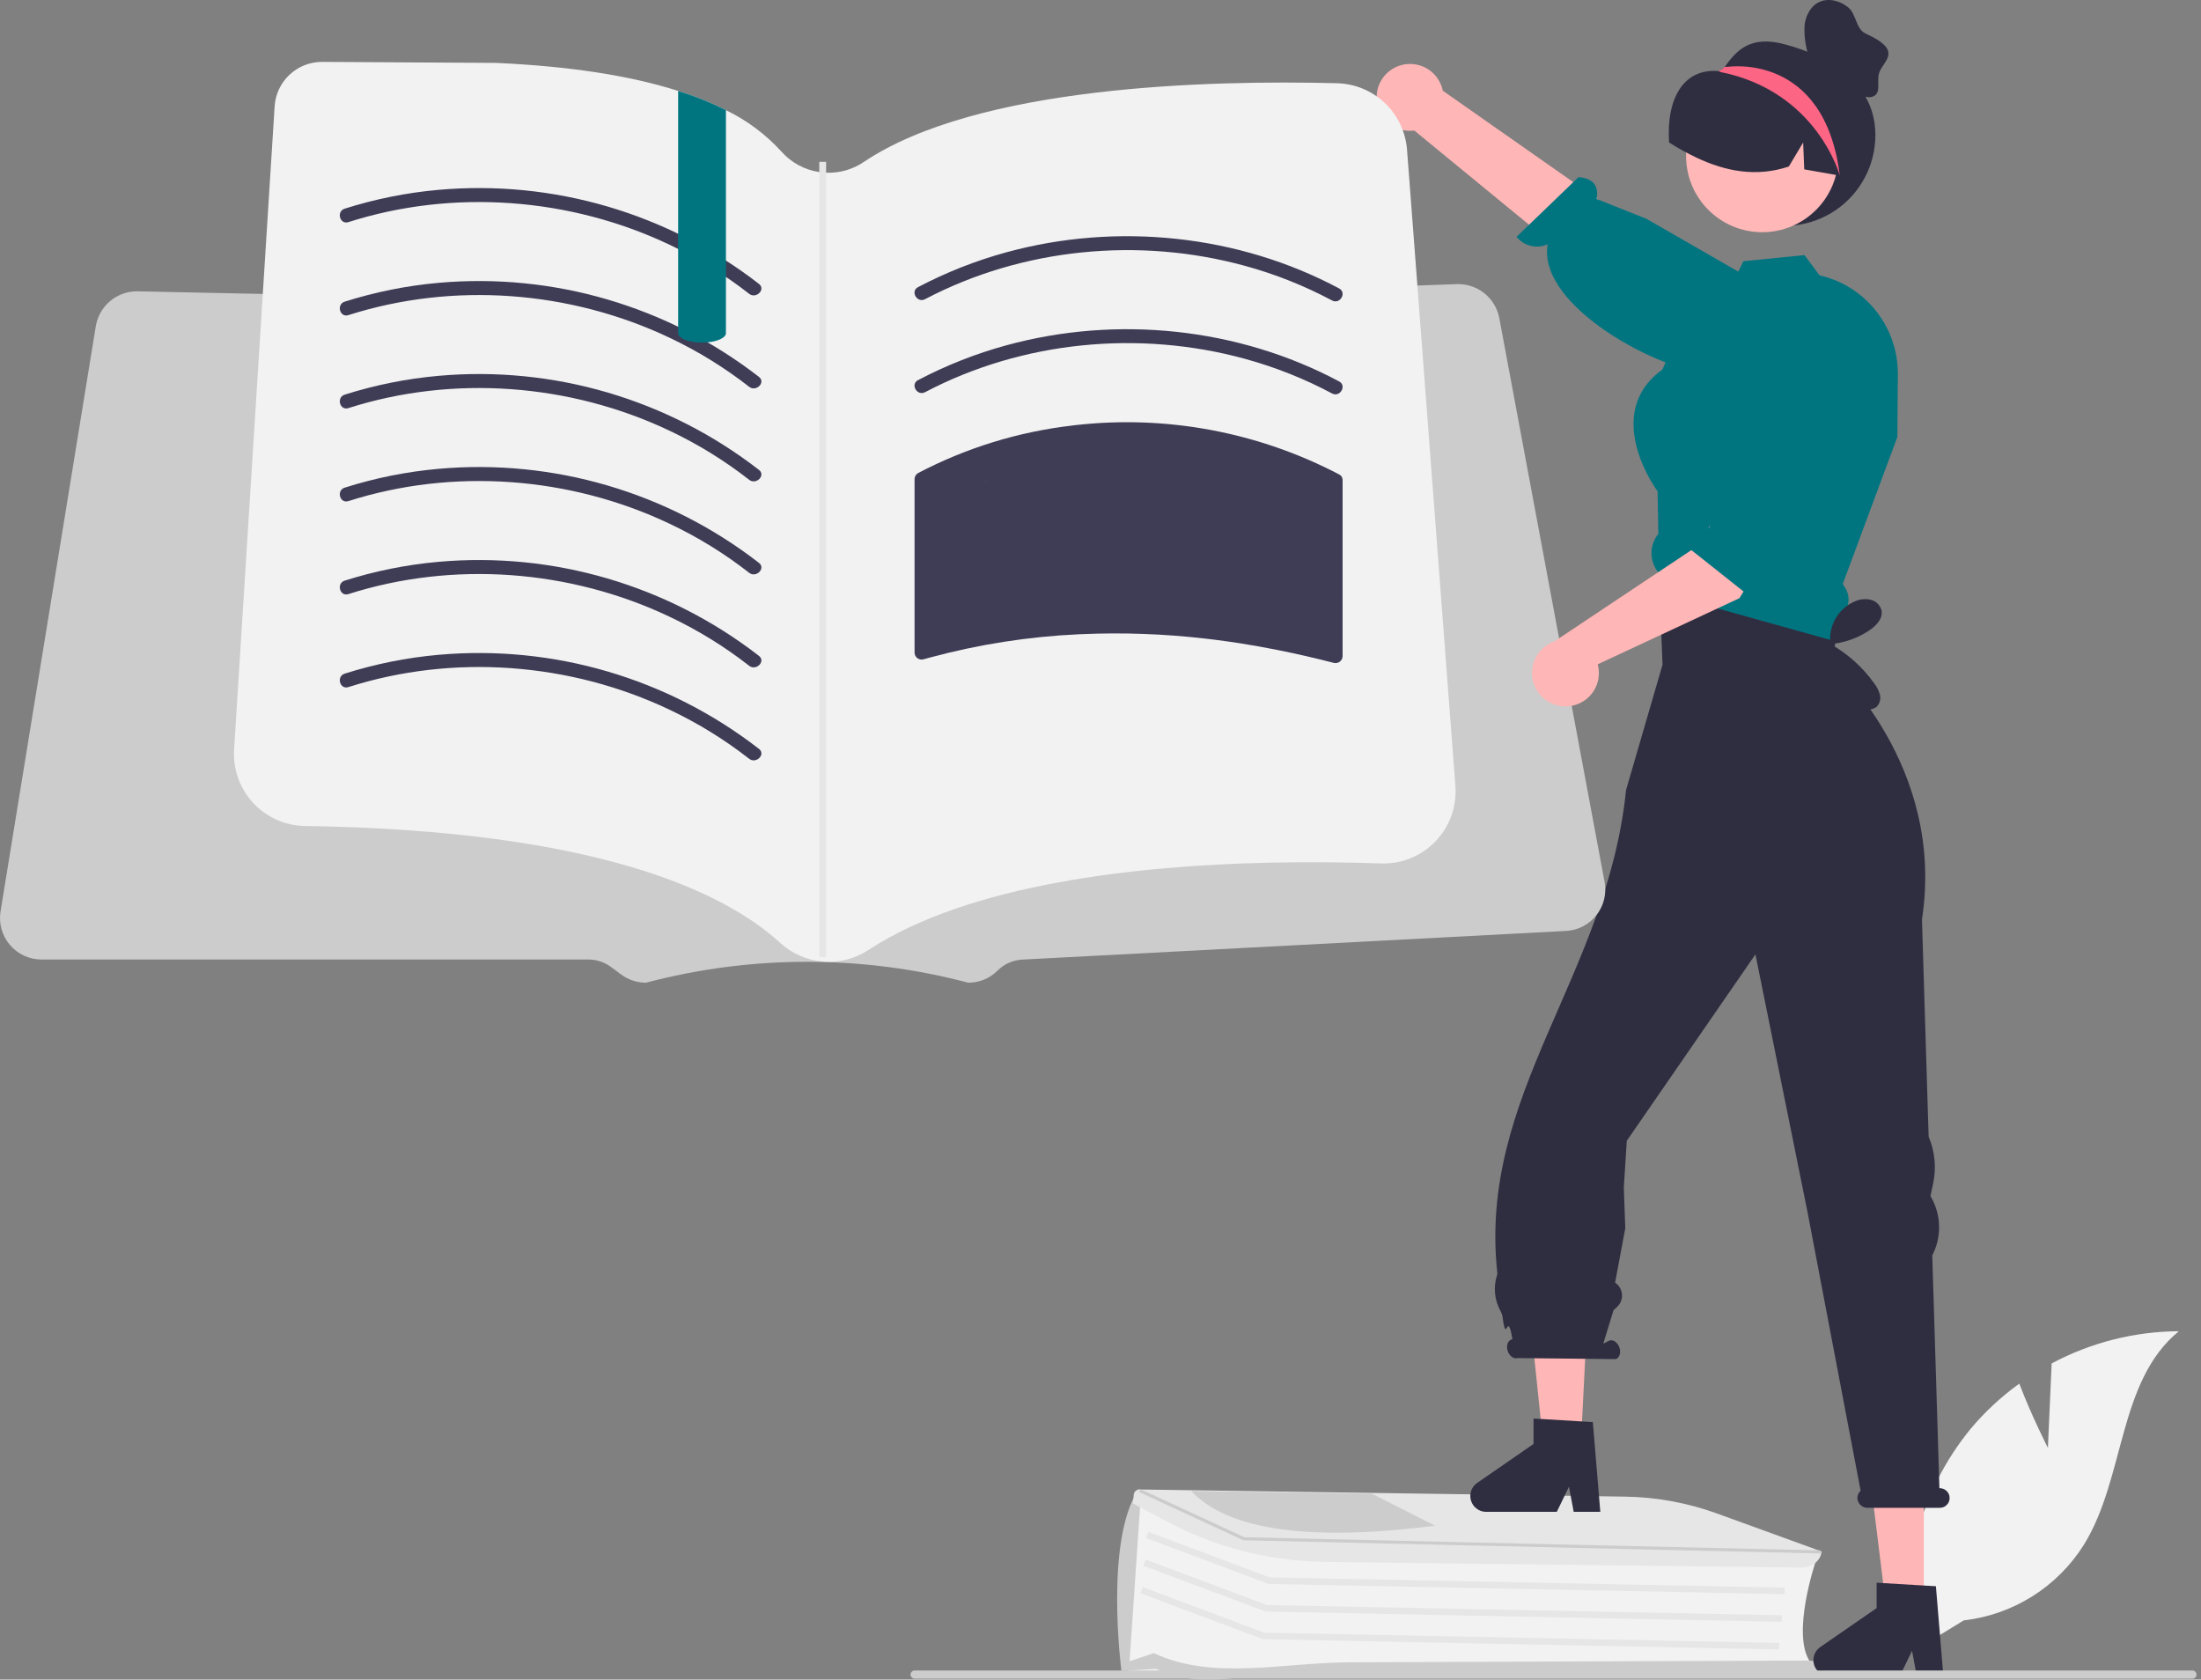 <svg width="173" height="132" viewBox="0 0 173 132" fill="none" xmlns="http://www.w3.org/2000/svg">
<rect x="0" y="0" width="173" height="132" fill="#808080" stroke="none"/>
<g clip-path="url(#clip0_1868_3296)">
<path d="M160.967 113.79L161.262 107.154C164.338 105.509 167.77 104.641 171.258 104.624C166.457 108.549 167.057 116.115 163.802 121.393C162.774 123.032 161.391 124.418 159.755 125.449C158.118 126.481 156.271 127.13 154.349 127.35L150.332 129.81C149.78 126.737 149.902 123.581 150.688 120.559C151.474 117.537 152.906 114.721 154.884 112.306C156.008 110.962 157.296 109.765 158.719 108.743C159.681 111.28 160.967 113.79 160.967 113.79Z" fill="#F2F2F2"/>
<path d="M100.042 131.462C97.996 131.316 97.462 131.72 94.366 131.462H88.69L89.428 117.879L98.364 121.459L142.769 122.549L142.743 122.625C142.723 122.683 140.752 128.45 142.293 130.633L142.357 130.724L142.232 130.725L101.497 131.099C101.052 131.103 100.483 131.493 100.042 131.462Z" fill="#F2F2F2"/>
<path d="M102.346 131.64C98.393 131.358 94.299 132.895 90.883 131.16L88.152 131.326L88.145 131.303C88.124 131.24 86.834 121.089 89.441 117.154L89.556 116.981L89.646 117.913L88.786 130.557L90.692 129.921C95.319 132.099 100.823 130.661 106.12 130.641L142.166 130.507C142.921 130.505 143.55 131.021 143.57 131.658L143.572 131.72L104.523 131.717C103.795 131.717 103.069 131.691 102.346 131.64Z" fill="#CCCCCC"/>
<path d="M140.266 125.289L99.701 124.483L99.66 124.467L90.076 120.875L90.257 120.392L99.799 123.969L140.276 124.773L140.266 125.289Z" fill="#E6E6E6"/>
<path d="M140.05 127.461L99.485 126.655L99.444 126.639L89.86 123.047L90.041 122.564L99.584 126.141L140.06 126.945L140.05 127.461Z" fill="#E6E6E6"/>
<path d="M139.833 129.633L99.269 128.827L99.227 128.811L89.643 125.219L89.824 124.736L99.367 128.313L139.843 129.117L139.833 129.633Z" fill="#E6E6E6"/>
<path d="M102.626 122.69C98.865 122.435 95.198 121.401 91.859 119.651L89.047 118.16L89.12 117.423C89.141 117.315 89.201 117.218 89.288 117.151C89.376 117.084 89.485 117.052 89.595 117.061L89.843 117.064L127.673 117.621C130.149 117.652 132.602 118.097 134.931 118.938L143.174 121.931L143.169 121.974C143.1 122.669 142.4 123.206 141.575 123.196L104.311 122.759C103.747 122.753 103.186 122.729 102.626 122.69Z" fill="#E6E6E6"/>
<path d="M143.094 122.091L143.086 122.09L97.721 121.051L97.689 121.036L89.51 117.249L89.593 117.122L89.842 117.125L97.797 120.811L142.741 121.84L143.101 121.848L143.094 122.091Z" fill="#CCCCCC"/>
<path d="M107.827 117.39L107.251 117.382L94.25 117.19L93.634 117.181C96.605 120.344 103.173 121.135 112.801 119.909L107.827 117.39Z" fill="#CCCCCC"/>
<path d="M144.38 41.748L145.173 43.593L143.877 50.145L130.653 48.306L130.758 40.317L131.024 38.567L144.38 41.748Z" fill="#FFB6B6"/>
<path d="M151.212 126.663H148.295L146.906 115.41H151.212V126.663Z" fill="#FFB6B6"/>
<path d="M142.534 130.472C142.534 130.802 142.666 131.119 142.9 131.353C143.133 131.586 143.45 131.718 143.781 131.718H149.331L150.288 129.743L150.659 131.718H152.751L152.163 124.664L151.212 124.608L148.017 124.418L147.502 124.386V126.384L143.073 129.445C142.906 129.559 142.771 129.713 142.677 129.892C142.583 130.071 142.534 130.27 142.534 130.472Z" fill="#2F2E41"/>
<path d="M124.246 113.763H121.329L119.613 97.197L125.095 96.869L124.246 113.763Z" fill="#FFB6B6"/>
<path d="M115.568 117.572C115.569 117.902 115.7 118.219 115.934 118.453C116.167 118.686 116.484 118.818 116.815 118.818H122.365L123.322 116.843L123.694 118.818H125.786L125.197 111.764L124.349 111.714L121.098 111.518L120.536 111.486V113.484L116.107 116.545C115.941 116.66 115.805 116.813 115.711 116.992C115.617 117.171 115.568 117.37 115.568 117.572Z" fill="#2F2E41"/>
<path d="M152.45 116.959H152.439L151.878 98.662C152.241 97.962 152.425 97.183 152.414 96.394C152.403 95.605 152.198 94.831 151.815 94.141L151.735 93.996L151.943 93.03C152.211 91.79 152.088 90.497 151.592 89.329L151.068 72.261C152.938 60.142 144.026 52.238 144.026 52.238L144.845 45.886L130.431 46.214L130.676 52.238L127.81 62.086C126.302 76.781 116.15 86.018 117.693 100.071C117.696 100.112 117.69 100.152 117.675 100.19C117.519 100.666 117.464 101.17 117.513 101.668C117.563 102.167 117.717 102.65 117.965 103.085C118.029 103.196 118.073 103.318 118.095 103.444C118.413 105.908 118.455 102.792 118.876 105.234L118.794 105.275C118.499 105.377 118.372 105.786 118.511 106.188C118.65 106.591 119.002 106.834 119.297 106.733L127.003 106.815C127.298 106.713 127.425 106.304 127.286 105.902C127.147 105.499 126.795 105.255 126.5 105.357L126.02 105.6L126.822 102.976L127.104 102.713C127.238 102.588 127.343 102.433 127.409 102.261C127.476 102.089 127.503 101.905 127.488 101.721C127.473 101.537 127.416 101.359 127.323 101.2C127.23 101.042 127.101 100.906 126.948 100.804L127.747 96.54L127.634 93.315L127.867 89.656L137.978 75.005L142.069 95.242L146.247 117.163C146.15 117.251 146.076 117.362 146.034 117.487C145.992 117.611 145.983 117.744 146.007 117.873C146.046 118.053 146.146 118.215 146.29 118.329C146.434 118.444 146.614 118.505 146.798 118.501H152.471C152.59 118.501 152.707 118.474 152.813 118.421C152.92 118.368 153.013 118.291 153.085 118.196C153.157 118.102 153.206 117.992 153.229 117.875C153.251 117.758 153.246 117.638 153.215 117.523C153.167 117.358 153.066 117.214 152.928 117.112C152.79 117.01 152.622 116.956 152.45 116.959Z" fill="#2F2E41"/>
<path d="M147.406 10.614C147.407 11.783 147.12 12.933 146.572 13.965C146.024 14.996 145.231 15.878 144.263 16.532C143.295 17.185 142.181 17.591 141.02 17.714C139.858 17.837 138.684 17.673 137.6 17.236C136.517 16.799 135.557 16.103 134.806 15.208C134.054 14.314 133.534 13.249 133.29 12.106C133.046 10.964 133.087 9.779 133.408 8.656C133.729 7.533 134.32 6.505 135.131 5.664L135.165 5.63C135.222 5.57 135.28 5.51 135.339 5.453C135.34 5.453 135.34 5.453 135.341 5.453C135.341 5.453 135.341 5.452 135.342 5.452C135.342 5.452 135.342 5.452 135.342 5.451C135.342 5.451 135.342 5.451 135.342 5.45C135.424 5.39 135.5 5.323 135.568 5.248C136.531 3.901 137.624 2.772 140.269 3.478C144.079 4.493 147.406 6.672 147.406 10.614Z" fill="#2F2E41"/>
<path d="M108.203 7.559C108.187 7.941 108.255 8.322 108.401 8.674C108.548 9.027 108.771 9.343 109.053 9.601C109.336 9.859 109.671 10.051 110.036 10.165C110.401 10.279 110.786 10.311 111.165 10.26L129.57 25.365L132.381 20.424L113.405 7.13C113.277 6.5 112.922 5.938 112.408 5.551C111.893 5.165 111.255 4.981 110.614 5.034C109.972 5.087 109.373 5.373 108.929 5.838C108.484 6.304 108.226 6.916 108.203 7.559V7.559Z" fill="#FFB6B6"/>
<path d="M137.341 29.82C137.341 29.82 137.335 29.276 134.41 29.297C130.778 29.323 120.775 24.109 121.65 19.198C121.235 19.386 120.769 19.43 120.326 19.324C119.882 19.217 119.487 18.967 119.202 18.611L124.071 13.923C125.6 14.026 125.615 15.048 125.484 15.635L129.398 17.19L139.59 23.046L137.79 28.928L137.341 29.82Z" fill="#007580"/>
<path d="M138.511 18.25C141.816 18.25 144.496 15.57 144.496 12.265C144.496 8.96 141.816 6.281 138.511 6.281C135.206 6.281 132.527 8.96 132.527 12.265C132.527 15.57 135.206 18.25 138.511 18.25Z" fill="#FFB7B7"/>
<path d="M130.286 42.031C129.956 42.472 129.787 43.014 129.808 43.564C129.83 44.115 130.04 44.642 130.403 45.056C130.406 45.232 130.433 45.401 130.681 46.031C130.714 46.092 130.752 46.149 130.795 46.203C130.803 46.216 130.812 46.229 130.822 46.241C131.084 46.58 131.448 46.825 131.86 46.941L142.815 49.998L144.263 50.402L144.518 50.472L144.658 48.494C144.984 48.224 145.202 47.846 145.274 47.429C145.345 47.013 145.265 46.584 145.047 46.221L144.845 45.887L146.022 42.724L146.136 42.411L149.135 34.339L149.138 33.8L149.143 33.245L149.173 29.365C149.174 28.142 148.892 26.936 148.349 25.84C147.806 24.745 147.016 23.79 146.042 23.051C145.155 22.373 144.132 21.894 143.043 21.646L143.02 21.643L141.835 20.049L137.027 20.529L136.63 21.345L136.147 22.328L132.662 24.402L131.471 27.17L130.667 29.043C129.42 29.938 128.677 31.088 128.463 32.458C128.007 35.366 130.043 38.277 130.286 38.611L130.348 41.949L130.286 42.031Z" fill="#007580"/>
<path d="M144.775 13.834C144.721 13.826 144.666 13.814 144.612 13.806C143.679 13.64 142.745 13.477 141.814 13.309L141.729 11.199L140.601 13.089C138.029 13.943 135.623 13.46 133.359 12.396C132.612 12.041 131.888 11.642 131.189 11.199C130.959 7.632 132.402 5.348 135.086 5.587C135.184 5.596 135.254 5.496 135.34 5.453C135.34 5.453 135.341 5.453 135.341 5.453C135.342 5.453 135.342 5.452 135.342 5.452C135.342 5.452 135.343 5.451 135.343 5.451C135.343 5.451 135.343 5.45 135.343 5.45C135.489 5.382 135.637 5.316 135.785 5.256C136.948 4.802 138.215 4.687 139.44 4.924C140.665 5.162 141.797 5.742 142.705 6.598C144.532 8.342 145.354 11.222 144.775 13.834Z" fill="#2F2E41"/>
<path d="M144.612 13.806C144.612 13.806 142.839 7.189 135.24 5.661C135.232 5.659 135.203 5.647 135.166 5.63C135.143 5.616 135.114 5.601 135.086 5.587C135.172 5.539 135.254 5.496 135.34 5.453C135.34 5.453 135.341 5.453 135.341 5.453C135.341 5.453 135.342 5.452 135.342 5.452C135.342 5.452 135.343 5.452 135.343 5.451C135.343 5.451 135.343 5.45 135.343 5.45C135.417 5.382 135.491 5.313 135.568 5.247L135.785 5.256C135.785 5.256 143.41 4.049 144.612 13.806Z" fill="#FD6584"/>
<path d="M147.535 55.519C147.394 55.639 147.223 55.718 147.04 55.748C146.857 55.777 146.67 55.756 146.499 55.686C146.157 55.541 145.854 55.32 145.613 55.038C144.629 54.006 143.926 52.738 143.57 51.357L143.899 50.773C143.77 50.052 143.891 49.31 144.242 48.668C144.594 48.026 145.154 47.524 145.83 47.244C146.215 47.081 146.641 47.044 147.048 47.138C147.25 47.189 147.435 47.292 147.582 47.439C147.73 47.585 147.836 47.769 147.888 47.97C148.014 48.595 147.494 49.159 146.967 49.517C146.049 50.141 144.987 50.52 143.882 50.621C145.234 51.383 146.402 52.432 147.306 53.694C147.514 53.957 147.668 54.259 147.759 54.583C147.802 54.745 147.804 54.916 147.765 55.079C147.726 55.242 147.647 55.393 147.535 55.519Z" fill="#2F2E41"/>
<path d="M71.891 131.931H172.325C172.411 131.931 172.493 131.897 172.553 131.836C172.613 131.776 172.647 131.694 172.647 131.609C172.647 131.524 172.613 131.442 172.553 131.381C172.493 131.321 172.411 131.287 172.325 131.287H71.891C71.806 131.287 71.724 131.321 71.664 131.381C71.603 131.442 71.569 131.524 71.569 131.609C71.569 131.694 71.603 131.776 71.664 131.836C71.724 131.897 71.806 131.931 71.891 131.931Z" fill="#CCCCCC"/>
<path d="M98.564 49.218V49.386C98.202 48.963 97.833 48.542 97.467 48.122C97.314 47.947 97.16 47.771 97.007 47.596C96.356 46.858 95.702 46.122 95.045 45.389C94.383 44.658 93.722 43.927 93.053 43.2C92.892 43.024 92.731 42.849 92.567 42.673C92.435 42.526 92.292 42.389 92.139 42.264C91.985 42.136 91.808 42.038 91.617 41.975C91.397 41.915 91.165 41.912 90.945 41.968C90.692 42.027 90.451 42.118 90.206 42.195C89.954 42.279 89.706 42.359 89.454 42.44C88.949 42.604 88.448 42.769 87.944 42.933C87.938 42.935 87.932 42.937 87.925 42.937C87.918 42.937 87.912 42.935 87.906 42.933C87.9 42.93 87.894 42.926 87.89 42.922C87.885 42.917 87.882 42.912 87.879 42.906L87.878 42.904C87.876 42.897 87.874 42.889 87.875 42.882C87.875 42.874 87.877 42.867 87.88 42.86C87.884 42.854 87.889 42.848 87.895 42.843C87.901 42.839 87.908 42.836 87.915 42.834C88.039 42.794 88.167 42.754 88.295 42.714C88.803 42.546 89.307 42.381 89.815 42.217C90.067 42.133 90.32 42.052 90.572 41.972C90.806 41.883 91.052 41.834 91.303 41.826C91.711 41.855 92.094 42.035 92.377 42.33C92.534 42.476 92.677 42.63 92.819 42.787C92.987 42.969 93.155 43.152 93.323 43.335C93.999 44.073 94.671 44.814 95.337 45.557C96.006 46.302 96.668 47.049 97.325 47.797C97.372 47.852 97.42 47.907 97.467 47.961C97.837 48.378 98.198 48.798 98.564 49.218Z" fill="white"/>
<path d="M92.083 42.938C91.945 42.76 91.761 42.623 91.55 42.542L91.343 42.549C92.974 45.087 95.111 47.262 97.62 48.937C95.774 46.937 93.928 44.937 92.083 42.938Z" fill="white"/>
<path d="M126.121 69.313L117.843 24.986C117.701 24.255 117.315 23.595 116.749 23.112C116.182 22.629 115.469 22.353 114.725 22.329C114.658 22.328 114.591 22.328 114.524 22.329L108.884 22.532L108.277 22.554L105.463 22.655L104.856 22.676L103.045 22.741L66.539 24.052C66.484 24.055 66.427 24.055 66.372 24.053L58.192 23.882L55.165 23.82L55.068 23.818L52.833 23.771L33.363 23.366L28.201 23.258L25.656 23.205L25.046 23.192L22.144 23.133L21.535 23.119L18.566 23.058L17.957 23.045L14.695 22.976L14.183 22.966L11.274 22.905L10.814 22.896H10.747C9.974 22.899 9.228 23.175 8.639 23.676C8.051 24.176 7.658 24.868 7.531 25.63L0.043 71.628C-0.033 72.094 -0.006 72.571 0.12 73.025C0.247 73.48 0.471 73.902 0.776 74.262C1.082 74.621 1.463 74.91 1.891 75.109C2.32 75.307 2.786 75.409 3.258 75.409H46.257C46.889 75.411 47.505 75.614 48.015 75.989L48.83 76.593C49.392 77.007 50.071 77.231 50.769 77.233C59.073 75.041 67.804 75.041 76.109 77.233C76.537 77.234 76.961 77.15 77.357 76.986C77.752 76.823 78.111 76.582 78.413 76.278C78.929 75.762 79.618 75.455 80.347 75.417L123.09 73.164C123.553 73.14 124.006 73.017 124.418 72.804C124.83 72.59 125.192 72.291 125.479 71.926C125.766 71.562 125.972 71.14 126.083 70.689C126.194 70.238 126.207 69.769 126.121 69.313V69.313Z" fill="#CCCCCC"/>
<path d="M114.408 62.401C114.353 63.903 113.704 65.322 112.603 66.346C111.502 67.369 110.04 67.914 108.538 67.86C106.056 67.772 103.094 67.728 99.88 67.796C89.382 68.02 76.193 69.465 68.259 74.661C67.262 75.315 66.084 75.639 64.892 75.585C64.805 75.579 64.719 75.574 64.632 75.567C63.396 75.454 62.232 74.938 61.319 74.099C56.948 70.1 46.925 65.257 23.981 64.916C23.886 64.916 23.793 64.911 23.7 64.906C22.957 64.859 22.23 64.666 21.562 64.339C20.893 64.011 20.296 63.555 19.803 62.996C19.311 62.437 18.934 61.787 18.693 61.082C18.453 60.378 18.353 59.633 18.401 58.889L20.656 23.102L20.994 17.738L21.587 8.355C21.647 7.41 22.064 6.523 22.754 5.875C23.444 5.227 24.355 4.865 25.302 4.864H25.325L38.994 4.944C44.753 5.205 49.522 5.938 53.303 7.145C54.594 7.545 55.851 8.051 57.059 8.657C58.71 9.457 60.194 10.565 61.43 11.921C62.2 12.787 63.25 13.354 64.397 13.523C64.575 13.549 64.754 13.566 64.933 13.572C65.991 13.616 67.034 13.317 67.908 12.72C76.838 6.737 95.034 6.283 105.083 6.541C106.489 6.574 107.832 7.129 108.85 8.097C109.869 9.066 110.491 10.379 110.594 11.781L111.002 17.119L111.407 22.442L113.744 53.203L114.395 61.761C114.411 61.974 114.415 62.187 114.408 62.401Z" fill="#F2F2F2"/>
<path d="M27.382 17.457C35.619 14.829 44.809 15.525 52.612 19.227C54.839 20.278 56.942 21.573 58.882 23.089C59.431 23.52 60.212 22.749 59.657 22.314C52.49 16.755 43.484 14.114 34.45 14.922C31.95 15.145 29.482 15.641 27.09 16.4C26.421 16.614 26.707 17.673 27.382 17.457H27.382Z" fill="#3F3D56"/>
<path d="M72.708 23.514C80.366 19.489 89.537 18.611 97.864 20.896C100.238 21.546 102.532 22.458 104.704 23.616C105.326 23.948 105.881 23.002 105.257 22.669C97.321 18.434 87.795 17.459 79.129 19.82C76.711 20.48 74.373 21.401 72.155 22.567C71.53 22.896 72.083 23.842 72.708 23.514Z" fill="#3F3D56"/>
<path d="M72.708 30.823C80.366 26.797 89.537 25.92 97.864 28.204C100.238 28.854 102.532 29.767 104.704 30.924C105.326 31.256 105.881 30.31 105.257 29.977C97.321 25.743 87.795 24.768 79.129 27.129C76.711 27.788 74.373 28.71 72.155 29.876C71.53 30.204 72.083 31.151 72.708 30.823L72.708 30.823Z" fill="#3F3D56"/>
<path d="M105.526 37.739C105.532 37.645 105.509 37.551 105.461 37.47C105.413 37.389 105.341 37.325 105.256 37.285C98.898 33.956 91.69 32.605 84.559 33.408C84.514 33.411 84.473 33.419 84.425 33.422H84.423C84.379 33.426 84.335 33.433 84.292 33.442C80.05 33.93 75.936 35.198 72.155 37.183C72.073 37.232 72.005 37.301 71.957 37.385C71.91 37.468 71.885 37.563 71.885 37.659V51.293C71.887 51.377 71.907 51.459 71.945 51.534C71.983 51.609 72.037 51.674 72.104 51.725C72.171 51.775 72.249 51.81 72.331 51.827C72.413 51.843 72.498 51.84 72.579 51.819C72.748 51.77 72.916 51.724 73.088 51.679C76.909 50.645 80.833 50.031 84.788 49.849C84.872 49.845 84.956 49.842 85.044 49.838C88.265 49.7 91.492 49.816 94.695 50.185C94.763 50.189 94.829 50.196 94.896 50.207C95.06 50.225 95.228 50.244 95.393 50.266C95.459 50.273 95.522 50.28 95.583 50.291C96.223 50.371 96.858 50.463 97.495 50.561C98.415 50.708 99.334 50.871 100.254 51.051C100.311 51.062 100.37 51.076 100.429 51.087C101.905 51.38 103.374 51.72 104.836 52.096C104.917 52.117 105.002 52.119 105.084 52.103C105.167 52.086 105.244 52.051 105.311 52C105.378 51.949 105.432 51.883 105.47 51.808C105.508 51.733 105.528 51.651 105.53 51.566V37.761C105.53 37.753 105.529 37.746 105.526 37.739Z" fill="#3F3D56"/>
<path d="M77.534 37.798L77.386 37.905C77.436 37.868 77.488 37.833 77.541 37.799L77.534 37.798Z" fill="white"/>
<path d="M27.382 24.766C35.619 22.138 44.809 22.834 52.612 26.536C54.839 27.587 56.942 28.882 58.882 30.398C59.431 30.828 60.212 30.058 59.657 29.622C52.49 24.063 43.484 21.422 34.45 22.23C31.95 22.454 29.482 22.95 27.09 23.709C26.421 23.922 26.707 24.981 27.382 24.766L27.382 24.766Z" fill="#3F3D56"/>
<path d="M27.382 32.074C35.619 29.446 44.809 30.142 52.612 33.844C54.839 34.895 56.942 36.19 58.882 37.706C59.431 38.137 60.212 37.366 59.657 36.931C52.49 31.372 43.484 28.73 34.45 29.539C31.95 29.762 29.483 30.258 27.09 31.017C26.421 31.231 26.707 32.289 27.382 32.074L27.382 32.074Z" fill="#3F3D56"/>
<path d="M27.382 39.383C35.619 36.755 44.809 37.45 52.612 41.153C54.839 42.204 56.942 43.499 58.882 45.015C59.431 45.445 60.212 44.675 59.657 44.239C52.49 38.68 43.484 36.039 34.45 36.847C31.95 37.071 29.482 37.567 27.09 38.326C26.421 38.539 26.707 39.598 27.382 39.383L27.382 39.383Z" fill="#3F3D56"/>
<path d="M27.382 46.691C35.619 44.063 44.809 44.759 52.612 48.462C54.839 49.512 56.942 50.808 58.882 52.323C59.431 52.754 60.212 51.983 59.657 51.548C52.49 45.989 43.484 43.348 34.45 44.156C31.95 44.38 29.482 44.875 27.09 45.634C26.421 45.848 26.707 46.907 27.382 46.691L27.382 46.691Z" fill="#3F3D56"/>
<path d="M27.382 54C35.619 51.372 44.809 52.068 52.612 55.77C54.839 56.821 56.942 58.116 58.882 59.632C59.431 60.062 60.212 59.292 59.657 58.856C52.49 53.297 43.484 50.656 34.45 51.464C31.95 51.688 29.483 52.184 27.09 52.943C26.421 53.157 26.707 54.215 27.382 54H27.382Z" fill="#3F3D56"/>
<path d="M57.059 8.657V26.183C57.059 26.531 56.45 26.823 55.63 26.903C55.623 26.902 55.616 26.903 55.609 26.905C55.472 26.916 55.328 26.923 55.181 26.923C54.729 26.932 54.279 26.858 53.852 26.707C53.814 26.691 53.775 26.673 53.736 26.657C53.7 26.637 53.661 26.619 53.625 26.598C53.421 26.477 53.303 26.335 53.303 26.183V7.145C54.594 7.545 55.85 8.051 57.059 8.657Z" fill="#007580"/>
<path d="M64.933 12.721H64.397V75.218H64.933V12.721Z" fill="#E6E6E6"/>
<path d="M123.298 55.505C123.679 55.47 124.047 55.352 124.377 55.16C124.707 54.967 124.991 54.705 125.209 54.39C125.427 54.076 125.573 53.718 125.637 53.342C125.701 52.965 125.682 52.579 125.581 52.21L136.721 47.01L143.428 36.161L138.156 34.033L133.632 42.775L122.18 50.406C121.573 50.617 121.063 51.043 120.749 51.605C120.434 52.166 120.337 52.823 120.475 53.452C120.612 54.08 120.976 54.637 121.496 55.015C122.017 55.393 122.658 55.568 123.298 55.505V55.505Z" fill="#FFB6B6"/>
<path d="M147.565 25.768C147.565 25.768 148.878 26.197 147.437 28.743C146.283 30.782 140.664 42.525 138.37 44.831C138.611 45.218 138.717 45.673 138.671 46.127C138.624 46.58 138.429 47.006 138.114 47.335L132.819 43.134C132.718 41.605 133.729 41.454 134.328 41.505L135.547 37.188L139.795 26.538L146.621 25.442L147.565 25.768Z" fill="#007580"/>
<path d="M147.679 5.807C147.929 4.795 149.745 4.048 146.634 2.634C145.879 2.291 145.91 1.11 145.272 0.581C144.633 0.053 143.698 -0.193 142.955 0.177C142.293 0.507 141.919 1.254 141.839 1.991C141.801 2.732 141.887 3.474 142.093 4.187L142.032 4.275C143.265 5.218 144.497 6.161 145.729 7.104C146.182 7.45 146.774 7.813 147.282 7.553C147.856 7.259 147.524 6.434 147.679 5.807Z" fill="#2F2E41"/>
</g>
<defs>
<clipPath id="clip0_1868_3296">
<rect width="172.647" height="132" fill="white"/>
</clipPath>
</defs>
</svg>
